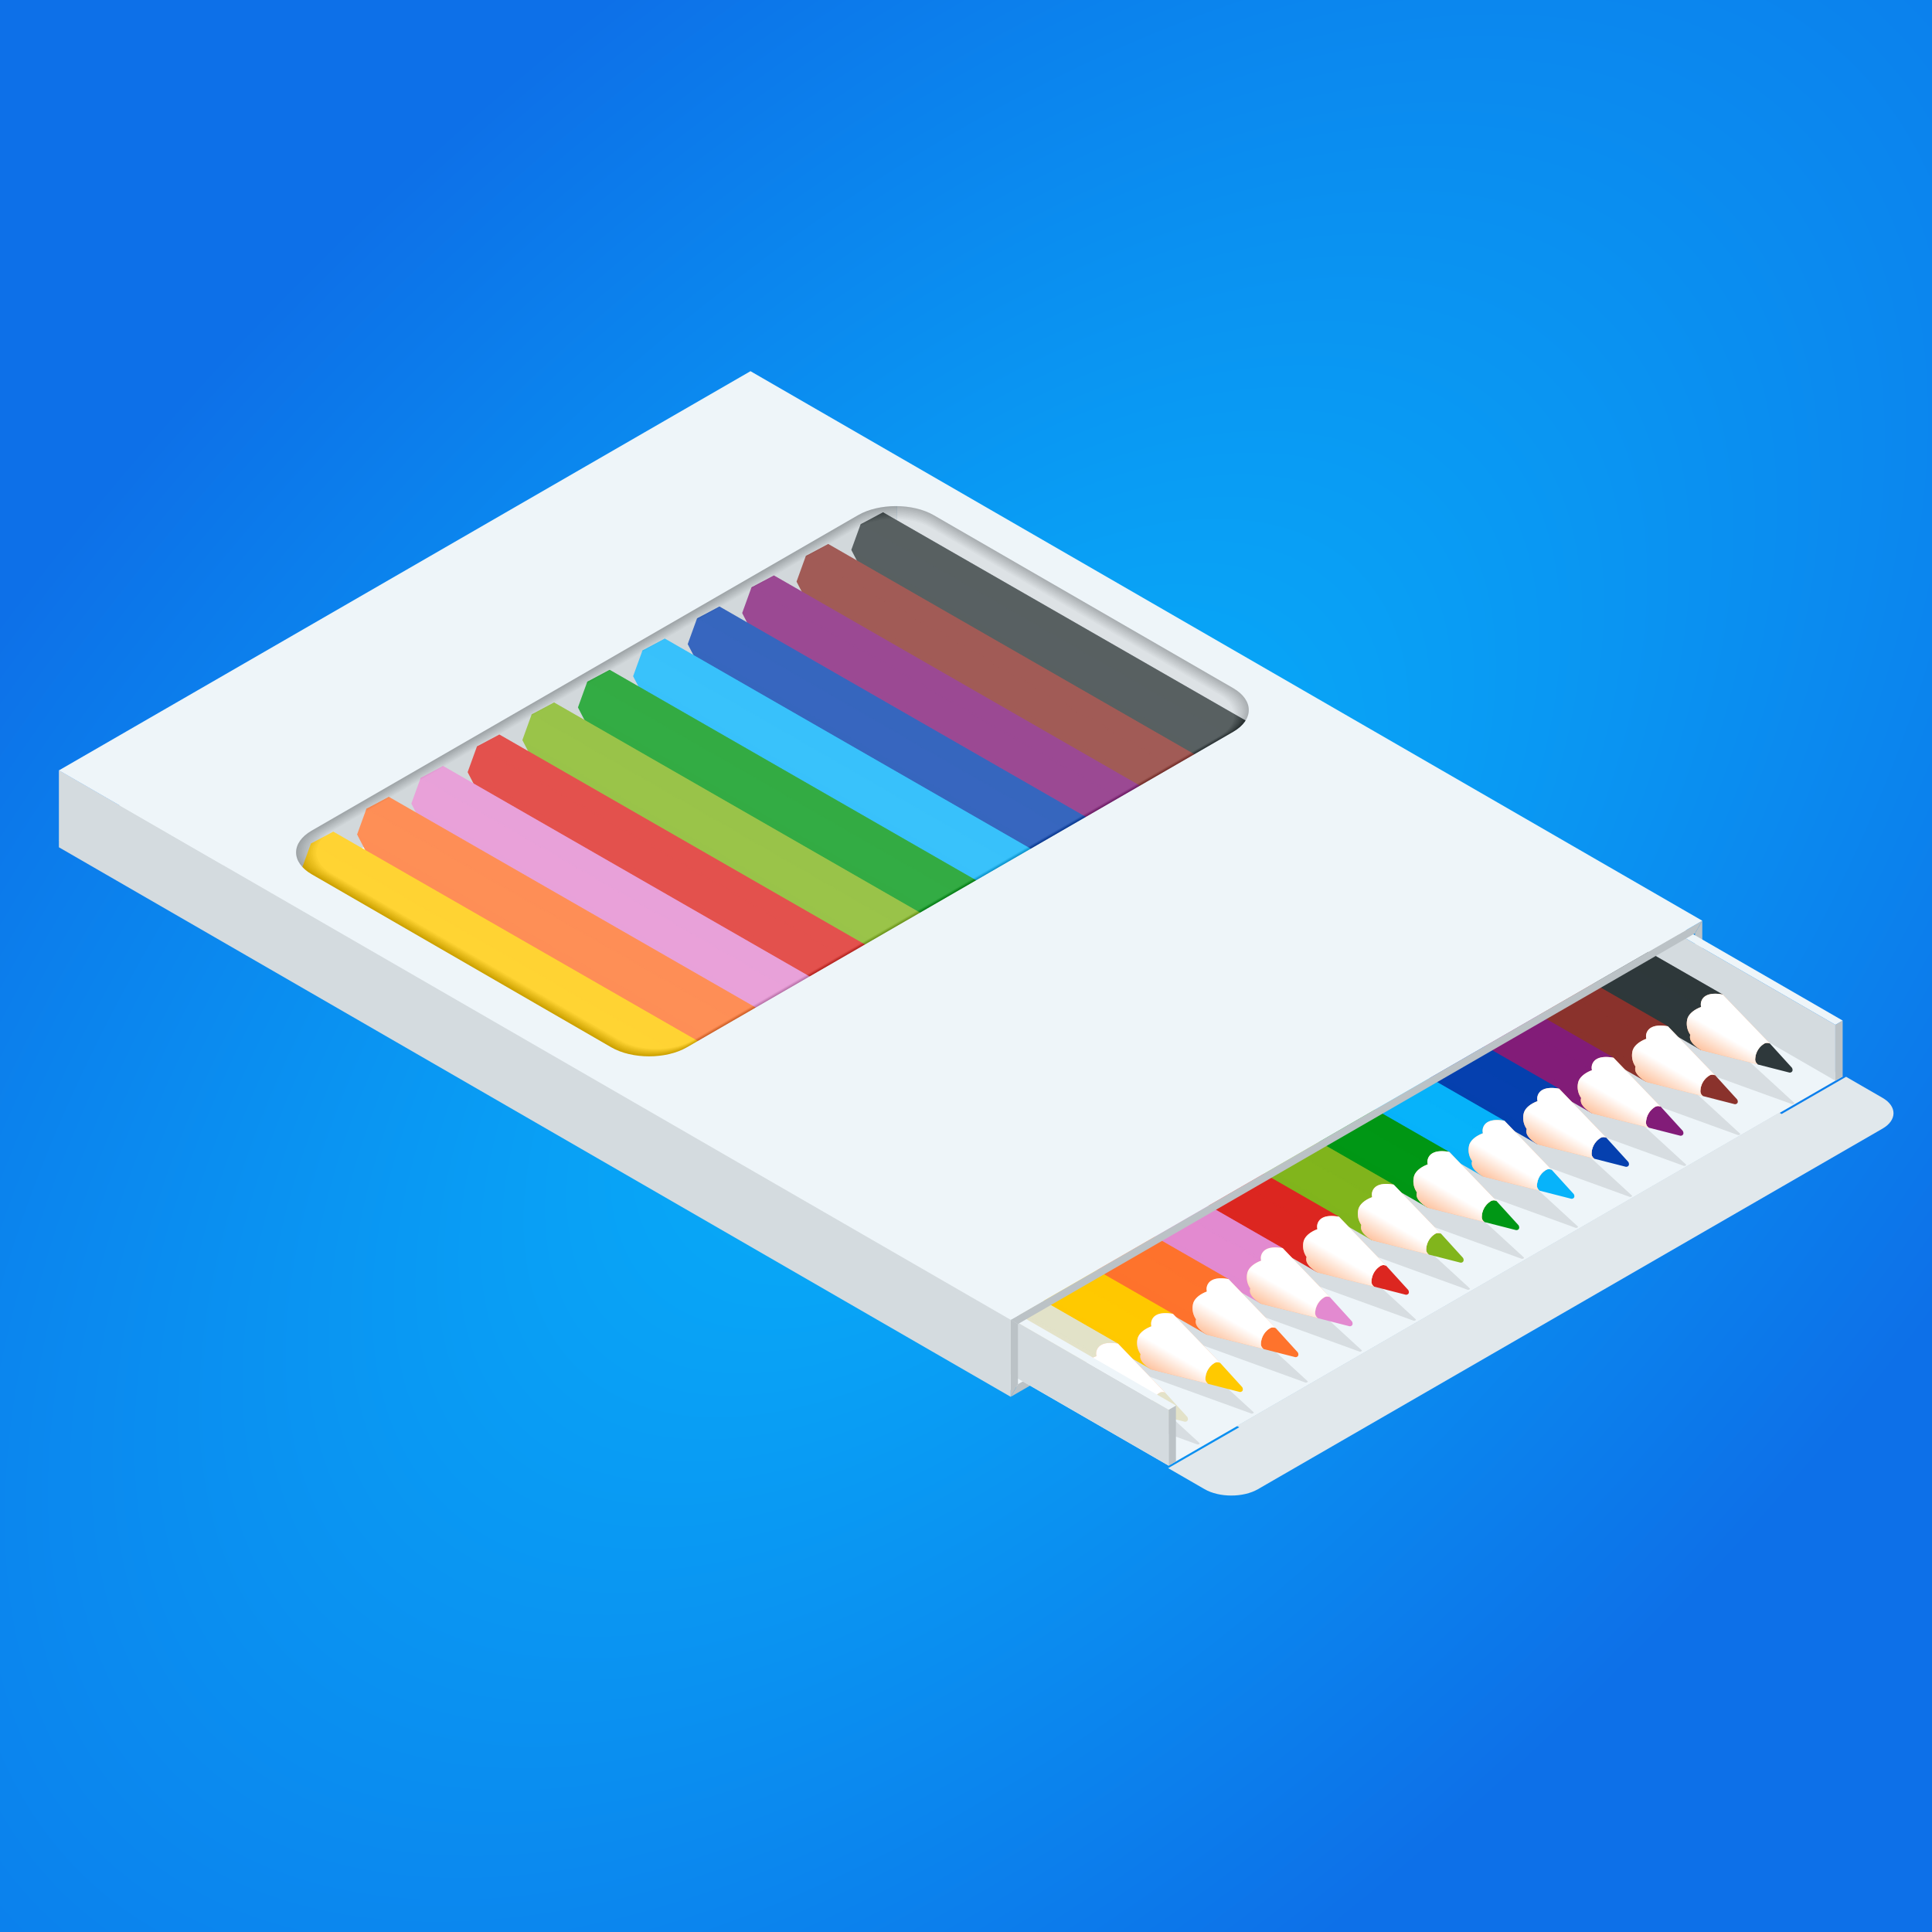 <svg xmlns="http://www.w3.org/2000/svg" xmlns:xlink="http://www.w3.org/1999/xlink" viewBox="0 0 800 800"><defs><radialGradient id="a" cx="400" cy="400" r="400" gradientTransform="matrix(0.71, 0.7, -1.32, 1.35, 644.17, -419.17)" gradientUnits="userSpaceOnUse"><stop offset="0" stop-color="#07b3fa"/><stop offset="1" stop-color="#0d70e8"/></radialGradient><linearGradient id="b" x1="806.62" y1="429" x2="813.04" y2="440.12" gradientTransform="matrix(-1, 0, 0, 1, 1521.18, 0)" gradientUnits="userSpaceOnUse"><stop offset="0" stop-color="#fff"/><stop offset="1" stop-color="#fdb589"/></linearGradient><linearGradient id="c" x1="829.3" y1="442.13" x2="835.72" y2="453.25" xlink:href="#b"/><linearGradient id="d" x1="851.81" y1="455.14" x2="858.23" y2="466.27" xlink:href="#b"/><linearGradient id="e" x1="874.36" y1="468.01" x2="880.78" y2="479.13" xlink:href="#b"/><linearGradient id="f" x1="896.97" y1="481.3" x2="903.39" y2="492.42" xlink:href="#b"/><linearGradient id="g" x1="919.81" y1="494.23" x2="926.23" y2="505.35" xlink:href="#b"/><linearGradient id="h" x1="942.83" y1="507.75" x2="949.25" y2="518.87" xlink:href="#b"/><linearGradient id="i" x1="965.5" y1="521.02" x2="971.92" y2="532.14" xlink:href="#b"/><linearGradient id="j" x1="988.8" y1="534.04" x2="995.22" y2="545.16" xlink:href="#b"/><linearGradient id="k" x1="1011.26" y1="546.83" x2="1017.68" y2="557.95" xlink:href="#b"/><linearGradient id="l" x1="1034.25" y1="561.24" x2="1040.67" y2="572.37" xlink:href="#b"/><linearGradient id="m" x1="1056.99" y1="573.57" x2="1063.41" y2="584.7" xlink:href="#b"/></defs><title>pencils</title><g style="isolation:isolate"><rect width="800" height="800" fill="#fff"/><rect width="800" height="800" fill="url(#a)"/><polygon points="24.39 348.09 310.76 182.83 704.88 410.38 418.51 575.64 24.39 348.09" fill="#eef5f9"/><polygon points="701.86 411.39 701.86 386.47 704.88 381.25 704.88 413.13 418.51 578.39 421.52 573.17 701.86 411.39" fill="#bbc2c6"/><polygon points="92.39 380.84 371.5 219.69 763.01 445.75 483.91 606.89 92.39 380.84" fill="#eef5f9"/><polygon points="371.5 223.17 759.98 447.5 759.98 424.34 371.5 200.02 371.5 223.17" fill="#d4dbdf"/><polygon points="371.5 200.02 371.5 223.17 118.47 369.26 98.41 357.69 371.5 200.02" fill="#c7ced2"/><polygon points="763.01 445.75 759.99 447.5 759.99 424.34 763.01 422.6 763.01 445.75" fill="#bbc2c6"/><path d="M714.36,430.41h0l21.19,19.45,7.28,6.69c.14.13.18.33,0,.43l-.26.15a.94.94,0,0,1-.72,0L730.37,453h0l-38.64-14L354.48,244l4.93-2.84.39-.23,8.95-5.17.39-.23,4.93-2.84,337.26,195Z" opacity="0.1" style="mix-blend-mode:multiply"/><path d="M692,443.22h0l21.18,19.45,7.29,6.7a.25.25,0,0,1,0,.42l-.26.15a.94.94,0,0,1-.72,0L708,465.78h0l-38.65-14-337.25-195,4.93-2.85.4-.23,8.95-5.17.39-.22,4.93-2.85,337.25,195Z" opacity="0.1" style="mix-blend-mode:multiply"/><path d="M669.6,456h0l21.19,19.45,7.29,6.69c.14.13.17.32,0,.42l-.26.15a.94.94,0,0,1-.72,0l-11.48-4.17h0l-38.65-14-337.25-195,4.93-2.85.4-.23,8.94-5.16.4-.23,4.93-2.85,337.25,195Z" opacity="0.1" style="mix-blend-mode:multiply"/><path d="M647.22,468.85h0L668.4,488.3l7.28,6.69c.15.13.18.32,0,.42l-.26.15a.94.94,0,0,1-.72,0l-11.47-4.17h0l-38.65-14-337.25-195,4.93-2.85.39-.23,9-5.16.4-.23,4.93-2.85,337.25,195Z" opacity="0.1" style="mix-blend-mode:multiply"/><path d="M624.83,481.66h0L646,501.11l7.28,6.69c.15.13.18.32,0,.42l-.26.15a.9.9,0,0,1-.72,0l-11.47-4.17h0l-38.65-14L265,295.22l4.93-2.85.39-.23,9-5.16.4-.23,4.93-2.84,337.25,195Z" opacity="0.1" style="mix-blend-mode:multiply"/><path d="M602.45,494.47h0l21.18,19.45,7.29,6.69c.14.13.17.33,0,.43l-.26.15a.9.9,0,0,1-.72,0L618.46,517h0l-38.64-14L242.56,308l4.94-2.84.39-.23,8.95-5.17.39-.23,4.93-2.84,337.26,195Z" opacity="0.1" style="mix-blend-mode:multiply"/><path d="M580.07,507.28h0l21.18,19.45,7.29,6.7a.25.25,0,0,1,0,.42l-.26.15a.94.94,0,0,1-.72,0l-11.48-4.17h0l-38.64-14-337.25-195,4.93-2.84.39-.23,9-5.17.39-.22,4.93-2.85L577,504.49Z" opacity="0.1" style="mix-blend-mode:multiply"/><path d="M557.69,520.09h0l21.19,19.45,7.29,6.7a.25.25,0,0,1,0,.42l-.27.15a.94.94,0,0,1-.72,0l-11.47-4.17h0l-38.65-14-337.25-195,4.93-2.85.39-.23,8.95-5.16.4-.23,4.93-2.85,337.25,195Z" opacity="0.1" style="mix-blend-mode:multiply"/><path d="M535.31,532.91h0l21.19,19.45,7.29,6.69c.14.13.17.32,0,.42l-.27.15a.94.94,0,0,1-.72,0l-11.47-4.17h0l-38.65-14-337.25-195,4.93-2.85.4-.23,8.94-5.16.4-.23,4.93-2.85,337.25,195Z" opacity="0.1" style="mix-blend-mode:multiply"/><path d="M512.92,545.72h0l21.18,19.45,7.29,6.69c.14.13.18.32,0,.42l-.26.15a.94.94,0,0,1-.72,0l-11.48-4.17h0l-38.64-14L153,359.28l4.93-2.85.39-.23,8.95-5.16.39-.23,4.93-2.85,337.26,195Z" opacity="0.1" style="mix-blend-mode:multiply"/><path d="M490.54,558.53h0L511.72,578l7.29,6.69c.14.13.18.32,0,.42l-.26.16a.9.9,0,0,1-.72,0l-11.48-4.16h0l-38.64-14-337.25-195,4.93-2.85L136,369l9-5.17.39-.23,4.93-2.84,337.26,195Z" opacity="0.1" style="mix-blend-mode:multiply"/><path d="M468.16,571.34h0l21.18,19.45,7.29,6.69c.14.13.17.33,0,.43l-.26.15a1,1,0,0,1-.73,0l-11.47-4.17h0l-38.65-14-337.25-195,4.93-2.84.4-.23,8.94-5.17.4-.23,4.93-2.84,337.25,195Z" opacity="0.1" style="mix-blend-mode:multiply"/><path d="M513.14,591l-1-.57L736.74,460.71l1,.57,26.68-15.4,15.09,8.71c6.07,3.5,6.07,9.24,0,12.75L520.89,616.64c-6.07,3.51-16,3.51-22.09,0l-15.08-8.71Z" fill="#e1e8ec"/><polygon points="356.34 235.01 352.52 227.67 356.36 217.09 365.64 212.14 713.34 411.81 704.38 416.97 699.92 427.19 704.4 434.83 356.34 235.01" fill="#2e383b"/><polygon points="356.36 217.09 365.64 212.14 713.34 411.81 704.38 416.97 356.36 217.09" fill="#2e383b" opacity="0.5" style="mix-blend-mode:screen"/><polygon points="356.34 235.01 352.52 227.67 699.92 427.19 704.4 434.83 356.34 235.01" fill="#2e383b" opacity="0.5" style="mix-blend-mode:multiply"/><path d="M730.29,432.29a2.45,2.45,0,0,1,2.59-.19l9.09,10a1.68,1.68,0,0,1,.29,1,1,1,0,0,1-.55.89,1.19,1.19,0,0,1-.78.13l-13-3.32a2.44,2.44,0,0,1-1.12-2.34A7.79,7.79,0,0,1,730.29,432.29Z" fill="#2e383b"/><polygon points="356.36 217.09 357.06 216.71 704.99 416.46 704.38 416.97 356.36 217.09" fill="#2e383b" opacity="0.5" style="mix-blend-mode:screen"/><path d="M698.73,421.81c1.06-3.34,5.68-4.84,5.68-4.84a4.1,4.1,0,0,1,2.08-4.7c2.59-1.44,6.85-.46,6.85-.46l19.54,20.29a2.45,2.45,0,0,0-2.59.19,7.79,7.79,0,0,0-3.52,6.11,2.44,2.44,0,0,0,1.12,2.34l-23.48-5.91s-2.91-1.68-4-3.47a3.24,3.24,0,0,1-.48-2.88A8,8,0,0,1,698.73,421.81Z" fill="#fdb589"/><path d="M698.73,421.81c1.06-3.34,5.68-4.84,5.68-4.84a4.1,4.1,0,0,1,2.08-4.7c2.59-1.44,6.85-.46,6.85-.46l19.54,20.29a2.45,2.45,0,0,0-2.59.19,7.79,7.79,0,0,0-3.52,6.11,2.44,2.44,0,0,0,1.12,2.34l-23.48-5.91s-2.91-1.68-4-3.47a3.24,3.24,0,0,1-.48-2.88A8,8,0,0,1,698.73,421.81Z" fill="url(#b)" style="mix-blend-mode:multiply"/><polygon points="333.66 248.15 329.84 240.81 333.67 230.22 342.96 225.28 690.66 424.94 681.7 430.1 677.24 440.33 681.73 447.97 333.66 248.15" fill="#8a322c"/><polygon points="333.67 230.22 342.96 225.28 690.66 424.94 681.7 430.1 333.67 230.22" fill="#8a322c" opacity="0.5" style="mix-blend-mode:screen"/><polygon points="333.66 248.15 329.84 240.81 677.24 440.33 681.73 447.97 333.66 248.15" fill="#8a322c" opacity="0.5" style="mix-blend-mode:multiply"/><path d="M707.61,445.43a2.43,2.43,0,0,1,2.59-.2l9.09,10a1.66,1.66,0,0,1,.29.95.94.94,0,0,1-.55.89,1.12,1.12,0,0,1-.78.14l-13-3.33a2.43,2.43,0,0,1-1.13-2.34A7.78,7.78,0,0,1,707.61,445.43Z" fill="#8a322c"/><polygon points="333.67 230.22 334.38 229.84 682.3 429.59 681.7 430.1 333.67 230.22" fill="#8a322c" opacity="0.5" style="mix-blend-mode:screen"/><path d="M676.05,435c1.06-3.34,5.67-4.85,5.67-4.85a4.1,4.1,0,0,1,2.09-4.69c2.59-1.44,6.85-.47,6.85-.47l19.54,20.29a2.43,2.43,0,0,0-2.59.2,7.78,7.78,0,0,0-3.53,6.1,2.43,2.43,0,0,0,1.13,2.34L681.72,448s-2.9-1.68-4-3.48a3.24,3.24,0,0,1-.48-2.88A8,8,0,0,1,676.05,435Z" fill="#fdb589"/><path d="M676.05,435c1.06-3.34,5.67-4.85,5.67-4.85a4.1,4.1,0,0,1,2.09-4.69c2.59-1.44,6.85-.47,6.85-.47l19.54,20.29a2.43,2.43,0,0,0-2.59.2,7.78,7.78,0,0,0-3.53,6.1,2.43,2.43,0,0,0,1.13,2.34L681.72,448s-2.9-1.68-4-3.48a3.24,3.24,0,0,1-.48-2.88A8,8,0,0,1,676.05,435Z" fill="url(#c)" style="mix-blend-mode:multiply"/><polygon points="311.14 261.16 307.33 253.82 311.16 243.24 320.45 238.29 668.14 437.96 659.19 443.12 654.73 453.34 659.21 460.98 311.14 261.16" fill="#821c78"/><polygon points="311.16 243.24 320.45 238.29 668.14 437.96 659.19 443.12 311.16 243.24" fill="#821c78" opacity="0.5" style="mix-blend-mode:screen"/><polygon points="311.14 261.16 307.33 253.82 654.73 453.34 659.21 460.98 311.14 261.16" fill="#821c78" opacity="0.5" style="mix-blend-mode:multiply"/><path d="M685.1,458.44a2.43,2.43,0,0,1,2.58-.19l9.1,10a1.77,1.77,0,0,1,.29,1,1,1,0,0,1-.55.89,1.21,1.21,0,0,1-.79.13l-13-3.32a2.43,2.43,0,0,1-1.13-2.34A7.8,7.8,0,0,1,685.1,458.44Z" fill="#821c78"/><polygon points="311.16 243.24 311.87 242.86 659.79 442.61 659.19 443.12 311.16 243.24" fill="#821c78" opacity="0.5" style="mix-blend-mode:screen"/><path d="M653.54,448c1.05-3.34,5.67-4.84,5.67-4.84a4.1,4.1,0,0,1,2.09-4.7c2.59-1.44,6.84-.46,6.84-.46l19.54,20.29a2.43,2.43,0,0,0-2.58.19,7.8,7.8,0,0,0-3.53,6.11,2.43,2.43,0,0,0,1.13,2.34L659.21,461s-2.91-1.68-4-3.47a3.27,3.27,0,0,1-.49-2.88A8,8,0,0,1,653.54,448Z" fill="#fdb589"/><path d="M653.54,448c1.05-3.34,5.67-4.84,5.67-4.84a4.1,4.1,0,0,1,2.09-4.7c2.59-1.44,6.84-.46,6.84-.46l19.54,20.29a2.43,2.43,0,0,0-2.58.19,7.8,7.8,0,0,0-3.53,6.11,2.43,2.43,0,0,0,1.13,2.34L659.21,461s-2.91-1.68-4-3.47a3.27,3.27,0,0,1-.49-2.88A8,8,0,0,1,653.54,448Z" fill="url(#d)" style="mix-blend-mode:multiply"/><polygon points="288.6 274.02 284.78 266.68 288.61 256.1 297.9 251.15 645.6 450.82 636.64 455.98 632.18 466.2 636.66 473.84 288.6 274.02" fill="#0540af"/><polygon points="288.61 256.1 297.9 251.15 645.6 450.82 636.64 455.98 288.61 256.1" fill="#0540af" opacity="0.5" style="mix-blend-mode:screen"/><polygon points="288.6 274.02 284.78 266.68 632.18 466.2 636.66 473.84 288.6 274.02" fill="#0540af" opacity="0.5" style="mix-blend-mode:multiply"/><path d="M662.55,471.3a2.45,2.45,0,0,1,2.59-.19l9.09,10a1.77,1.77,0,0,1,.29,1,1,1,0,0,1-.55.89,1.19,1.19,0,0,1-.78.13l-13-3.32a2.44,2.44,0,0,1-1.13-2.34A7.8,7.8,0,0,1,662.55,471.3Z" fill="#0540af"/><polygon points="288.61 256.1 289.32 255.72 637.24 455.47 636.64 455.98 288.61 256.1" fill="#0540af" opacity="0.5" style="mix-blend-mode:screen"/><path d="M631,460.82c1-3.34,5.67-4.84,5.67-4.84a4.1,4.1,0,0,1,2.09-4.7c2.59-1.44,6.85-.46,6.85-.46l19.54,20.29a2.45,2.45,0,0,0-2.59.19,7.8,7.8,0,0,0-3.53,6.11,2.44,2.44,0,0,0,1.13,2.34l-23.49-5.91s-2.9-1.68-4-3.47a3.27,3.27,0,0,1-.49-2.88A8,8,0,0,1,631,460.82Z" fill="#fdb589"/><path d="M631,460.82c1-3.34,5.67-4.84,5.67-4.84a4.1,4.1,0,0,1,2.09-4.7c2.59-1.44,6.85-.46,6.85-.46l19.54,20.29a2.45,2.45,0,0,0-2.59.19,7.8,7.8,0,0,0-3.53,6.11,2.44,2.44,0,0,0,1.13,2.34l-23.49-5.91s-2.9-1.68-4-3.47a3.27,3.27,0,0,1-.49-2.88A8,8,0,0,1,631,460.82Z" fill="url(#e)" style="mix-blend-mode:multiply"/><polygon points="265.99 287.32 262.17 279.98 266.01 269.39 275.29 264.44 622.99 464.11 614.03 469.27 609.57 479.49 614.06 487.13 265.99 287.32" fill="#07b3fa"/><polygon points="266.01 269.39 275.29 264.44 622.99 464.11 614.03 469.27 266.01 269.39" fill="#07b3fa" opacity="0.5" style="mix-blend-mode:screen"/><polygon points="265.99 287.32 262.17 279.98 609.57 479.49 614.06 487.13 265.99 287.32" fill="#07b3fa" opacity="0.5" style="mix-blend-mode:multiply"/><path d="M639.94,484.6a2.43,2.43,0,0,1,2.59-.2l9.09,10a1.66,1.66,0,0,1,.29.95.93.93,0,0,1-.55.89,1.13,1.13,0,0,1-.78.13l-13-3.32a2.44,2.44,0,0,1-1.12-2.34A7.76,7.76,0,0,1,639.94,484.6Z" fill="#07b3fa"/><polygon points="266.01 269.39 266.71 269.01 614.64 468.76 614.03 469.27 266.01 269.39" fill="#07b3fa" opacity="0.5" style="mix-blend-mode:screen"/><path d="M608.38,474.11c1.06-3.33,5.68-4.84,5.68-4.84a4.08,4.08,0,0,1,2.08-4.69c2.59-1.45,6.85-.47,6.85-.47l19.54,20.29a2.43,2.43,0,0,0-2.59.2,7.76,7.76,0,0,0-3.52,6.1,2.44,2.44,0,0,0,1.12,2.34l-23.48-5.91s-2.91-1.67-4-3.47a3.28,3.28,0,0,1-.48-2.88A8,8,0,0,1,608.38,474.11Z" fill="#fdb589"/><path d="M608.38,474.11c1.06-3.33,5.68-4.84,5.68-4.84a4.08,4.08,0,0,1,2.08-4.69c2.59-1.45,6.85-.47,6.85-.47l19.54,20.29a2.43,2.43,0,0,0-2.59.2,7.76,7.76,0,0,0-3.52,6.1,2.44,2.44,0,0,0,1.12,2.34l-23.48-5.91s-2.91-1.67-4-3.47a3.28,3.28,0,0,1-.48-2.88A8,8,0,0,1,608.38,474.11Z" fill="url(#f)" style="mix-blend-mode:multiply"/><polygon points="243.14 300.25 239.33 292.9 243.16 282.32 252.45 277.37 600.14 477.04 591.19 482.2 586.73 492.42 591.21 500.06 243.14 300.25" fill="#009715"/><polygon points="243.16 282.32 252.45 277.37 600.14 477.04 591.19 482.2 243.16 282.32" fill="#009715" opacity="0.5" style="mix-blend-mode:screen"/><polygon points="243.14 300.25 239.33 292.9 586.73 492.42 591.21 500.06 243.14 300.25" fill="#009715" opacity="0.5" style="mix-blend-mode:multiply"/><path d="M617.1,497.52a2.43,2.43,0,0,1,2.58-.19l9.09,10a1.71,1.71,0,0,1,.3,1,1,1,0,0,1-.55.89,1.24,1.24,0,0,1-.79.13l-13-3.32a2.43,2.43,0,0,1-1.13-2.34A7.8,7.8,0,0,1,617.1,497.52Z" fill="#009715"/><polygon points="243.16 282.32 243.87 281.94 591.79 481.69 591.19 482.2 243.16 282.32" fill="#009715" opacity="0.5" style="mix-blend-mode:screen"/><path d="M585.54,487c1.05-3.34,5.67-4.84,5.67-4.84a4.08,4.08,0,0,1,2.09-4.69c2.58-1.45,6.84-.47,6.84-.47l19.54,20.29a2.43,2.43,0,0,0-2.58.19,7.8,7.8,0,0,0-3.53,6.11A2.43,2.43,0,0,0,614.7,506l-23.49-5.91s-2.91-1.68-4-3.47a3.27,3.27,0,0,1-.49-2.88A8,8,0,0,1,585.54,487Z" fill="#fdb589"/><path d="M585.54,487c1.05-3.34,5.67-4.84,5.67-4.84a4.08,4.08,0,0,1,2.09-4.69c2.58-1.45,6.84-.47,6.84-.47l19.54,20.29a2.43,2.43,0,0,0-2.58.19,7.8,7.8,0,0,0-3.53,6.11A2.43,2.43,0,0,0,614.7,506l-23.49-5.91s-2.91-1.68-4-3.47a3.27,3.27,0,0,1-.49-2.88A8,8,0,0,1,585.54,487Z" fill="url(#g)" style="mix-blend-mode:multiply"/><polygon points="220.13 313.76 216.31 306.42 220.14 295.84 229.43 290.89 577.13 490.56 568.17 495.72 563.71 505.94 568.19 513.58 220.13 313.76" fill="#81b51c"/><polygon points="220.14 295.84 229.43 290.89 577.13 490.56 568.17 495.72 220.14 295.84" fill="#81b51c" opacity="0.5" style="mix-blend-mode:screen"/><polygon points="220.13 313.76 216.31 306.42 563.71 505.94 568.19 513.58 220.13 313.76" fill="#81b51c" opacity="0.5" style="mix-blend-mode:multiply"/><path d="M594.08,511a2.45,2.45,0,0,1,2.59-.19l9.09,10a1.68,1.68,0,0,1,.29,1,1,1,0,0,1-.55.89,1.19,1.19,0,0,1-.78.13l-13-3.32a2.44,2.44,0,0,1-1.13-2.34A7.8,7.8,0,0,1,594.08,511Z" fill="#81b51c"/><polygon points="220.14 295.84 220.85 295.46 568.77 495.21 568.17 495.72 220.14 295.84" fill="#81b51c" opacity="0.5" style="mix-blend-mode:screen"/><path d="M562.52,500.56c1.06-3.34,5.67-4.84,5.67-4.84a4.11,4.11,0,0,1,2.09-4.7c2.59-1.44,6.85-.46,6.85-.46l19.54,20.29a2.45,2.45,0,0,0-2.59.19,7.8,7.8,0,0,0-3.53,6.11,2.44,2.44,0,0,0,1.13,2.34l-23.49-5.91s-2.9-1.68-4-3.47a3.24,3.24,0,0,1-.48-2.88A8,8,0,0,1,562.52,500.56Z" fill="#fdb589"/><path d="M562.52,500.56c1.06-3.34,5.67-4.84,5.67-4.84a4.11,4.11,0,0,1,2.09-4.7c2.59-1.44,6.85-.46,6.85-.46l19.54,20.29a2.45,2.45,0,0,0-2.59.19,7.8,7.8,0,0,0-3.53,6.11,2.44,2.44,0,0,0,1.13,2.34l-23.49-5.91s-2.9-1.68-4-3.47a3.24,3.24,0,0,1-.48-2.88A8,8,0,0,1,562.52,500.56Z" fill="url(#h)" style="mix-blend-mode:multiply"/><polygon points="197.46 327.04 193.65 319.7 197.48 309.12 206.77 304.17 554.46 503.84 545.51 508.99 541.04 519.22 545.53 526.86 197.46 327.04" fill="#dc2620"/><polygon points="197.48 309.12 206.77 304.17 554.46 503.84 545.51 508.99 197.48 309.12" fill="#dc2620" opacity="0.5" style="mix-blend-mode:screen"/><polygon points="197.46 327.04 193.65 319.7 541.04 519.22 545.53 526.86 197.46 327.04" fill="#dc2620" opacity="0.5" style="mix-blend-mode:multiply"/><path d="M571.41,524.32a2.42,2.42,0,0,1,2.59-.19l9.09,10a1.68,1.68,0,0,1,.29.95.91.91,0,0,1-.54.89,1.17,1.17,0,0,1-.79.14l-13-3.33a2.41,2.41,0,0,1-1.12-2.33A7.82,7.82,0,0,1,571.41,524.32Z" fill="#dc2620"/><polygon points="197.48 309.12 198.19 308.74 546.11 508.49 545.51 508.99 197.48 309.12" fill="#dc2620" opacity="0.5" style="mix-blend-mode:screen"/><path d="M539.85,513.84c1.06-3.34,5.68-4.85,5.68-4.85a4.09,4.09,0,0,1,2.08-4.69c2.59-1.44,6.85-.46,6.85-.46L574,524.13a2.42,2.42,0,0,0-2.59.19,7.82,7.82,0,0,0-3.52,6.11,2.41,2.41,0,0,0,1.12,2.33l-23.48-5.9s-2.91-1.68-4-3.47a3.27,3.27,0,0,1-.49-2.88A8,8,0,0,1,539.85,513.84Z" fill="#fdb589"/><path d="M539.85,513.84c1.06-3.34,5.68-4.85,5.68-4.85a4.09,4.09,0,0,1,2.08-4.69c2.59-1.44,6.85-.46,6.85-.46L574,524.13a2.42,2.42,0,0,0-2.59.19,7.82,7.82,0,0,0-3.52,6.11,2.41,2.41,0,0,0,1.12,2.33l-23.48-5.9s-2.91-1.68-4-3.47a3.27,3.27,0,0,1-.49-2.88A8,8,0,0,1,539.85,513.84Z" fill="url(#i)" style="mix-blend-mode:multiply"/><polygon points="174.15 340.06 170.34 332.71 174.17 322.13 183.46 317.18 531.16 516.85 522.2 522.01 517.74 532.23 522.22 539.87 174.15 340.06" fill="#e38ad0"/><polygon points="174.17 322.13 183.46 317.18 531.16 516.85 522.2 522.01 174.17 322.13" fill="#e38ad0" opacity="0.5" style="mix-blend-mode:screen"/><polygon points="174.15 340.06 170.34 332.71 517.74 532.23 522.22 539.87 174.15 340.06" fill="#e38ad0" opacity="0.5" style="mix-blend-mode:multiply"/><path d="M548.11,537.34a2.43,2.43,0,0,1,2.59-.2l9.09,10a1.74,1.74,0,0,1,.29,1,1,1,0,0,1-.55.89,1.13,1.13,0,0,1-.78.13l-13-3.32a2.44,2.44,0,0,1-1.13-2.34A7.77,7.77,0,0,1,548.11,537.34Z" fill="#e38ad0"/><polygon points="174.17 322.13 174.88 321.75 522.8 521.5 522.2 522.01 174.17 322.13" fill="#e38ad0" opacity="0.5" style="mix-blend-mode:screen"/><path d="M516.55,526.85c1.05-3.33,5.67-4.84,5.67-4.84a4.08,4.08,0,0,1,2.09-4.69c2.59-1.45,6.85-.47,6.85-.47l19.54,20.29a2.43,2.43,0,0,0-2.59.2,7.77,7.77,0,0,0-3.53,6.1,2.44,2.44,0,0,0,1.13,2.34l-23.49-5.91s-2.91-1.67-4-3.47a3.27,3.27,0,0,1-.49-2.88A8,8,0,0,1,516.55,526.85Z" fill="#fdb589"/><path d="M516.55,526.85c1.05-3.33,5.67-4.84,5.67-4.84a4.08,4.08,0,0,1,2.09-4.69c2.59-1.45,6.85-.47,6.85-.47l19.54,20.29a2.43,2.43,0,0,0-2.59.2,7.77,7.77,0,0,0-3.53,6.1,2.44,2.44,0,0,0,1.13,2.34l-23.49-5.91s-2.91-1.67-4-3.47a3.27,3.27,0,0,1-.49-2.88A8,8,0,0,1,516.55,526.85Z" fill="url(#j)" style="mix-blend-mode:multiply"/><polygon points="151.69 352.85 147.88 345.5 151.71 334.92 161 329.97 508.7 529.64 499.74 534.8 495.28 545.02 499.76 552.66 151.69 352.85" fill="#fe732c"/><polygon points="151.71 334.92 161 329.97 508.7 529.64 499.74 534.8 151.71 334.92" fill="#fe732c" opacity="0.5" style="mix-blend-mode:screen"/><polygon points="151.69 352.85 147.88 345.5 495.28 545.02 499.76 552.66 151.69 352.85" fill="#fe732c" opacity="0.5" style="mix-blend-mode:multiply"/><path d="M525.65,550.13a2.43,2.43,0,0,1,2.59-.2l9.09,10a1.66,1.66,0,0,1,.29,1,1,1,0,0,1-.55.89,1.13,1.13,0,0,1-.78.13l-13-3.32a2.44,2.44,0,0,1-1.13-2.34A7.77,7.77,0,0,1,525.65,550.13Z" fill="#fe732c"/><polygon points="151.71 334.92 152.42 334.54 500.34 534.29 499.74 534.8 151.71 334.92" fill="#fe732c" opacity="0.5" style="mix-blend-mode:screen"/><path d="M494.09,539.64c1.05-3.33,5.67-4.84,5.67-4.84a4.1,4.1,0,0,1,2.09-4.69c2.59-1.45,6.85-.47,6.85-.47l19.54,20.29a2.43,2.43,0,0,0-2.59.2,7.77,7.77,0,0,0-3.53,6.1,2.44,2.44,0,0,0,1.13,2.34l-23.49-5.91s-2.91-1.67-4-3.47a3.24,3.24,0,0,1-.48-2.88A7.94,7.94,0,0,1,494.09,539.64Z" fill="#fdb589"/><path d="M494.09,539.64c1.05-3.33,5.67-4.84,5.67-4.84a4.1,4.1,0,0,1,2.09-4.69c2.59-1.45,6.85-.47,6.85-.47l19.54,20.29a2.43,2.43,0,0,0-2.59.2,7.77,7.77,0,0,0-3.53,6.1,2.44,2.44,0,0,0,1.13,2.34l-23.49-5.91s-2.91-1.67-4-3.47a3.24,3.24,0,0,1-.48-2.88A7.94,7.94,0,0,1,494.09,539.64Z" fill="url(#k)" style="mix-blend-mode:multiply"/><polygon points="128.71 367.26 124.89 359.92 128.73 349.33 138.01 344.39 485.71 544.06 476.75 549.21 472.29 559.44 476.78 567.08 128.71 367.26" fill="#ffc900"/><polygon points="128.73 349.33 138.01 344.39 485.71 544.06 476.75 549.21 128.73 349.33" fill="#ffc900" opacity="0.5" style="mix-blend-mode:screen"/><polygon points="128.71 367.26 124.89 359.92 472.29 559.44 476.78 567.08 128.71 367.26" fill="#ffc900" opacity="0.5" style="mix-blend-mode:multiply"/><path d="M502.66,564.54a2.42,2.42,0,0,1,2.59-.19l9.09,10a1.68,1.68,0,0,1,.29,1,.92.92,0,0,1-.54.88,1.17,1.17,0,0,1-.79.14l-13-3.33a2.41,2.41,0,0,1-1.12-2.33A7.79,7.79,0,0,1,502.66,564.54Z" fill="#ffc900"/><polygon points="128.73 349.33 129.44 348.96 477.36 548.71 476.75 549.21 128.73 349.33" fill="#ffc900" opacity="0.5" style="mix-blend-mode:screen"/><path d="M471.1,554.06c1.06-3.34,5.68-4.85,5.68-4.85a4.09,4.09,0,0,1,2.08-4.69c2.59-1.44,6.85-.46,6.85-.46l19.54,20.29a2.42,2.42,0,0,0-2.59.19,7.79,7.79,0,0,0-3.52,6.11,2.41,2.41,0,0,0,1.12,2.33l-23.48-5.9s-2.91-1.68-4-3.47a3.28,3.28,0,0,1-.48-2.88A8,8,0,0,1,471.1,554.06Z" fill="#fdb589"/><path d="M471.1,554.06c1.06-3.34,5.68-4.85,5.68-4.85a4.09,4.09,0,0,1,2.08-4.69c2.59-1.44,6.85-.46,6.85-.46l19.54,20.29a2.42,2.42,0,0,0-2.59.19,7.79,7.79,0,0,0-3.52,6.11,2.41,2.41,0,0,0,1.12,2.33l-23.48-5.9s-2.91-1.68-4-3.47a3.28,3.28,0,0,1-.48-2.88A8,8,0,0,1,471.1,554.06Z" fill="url(#l)" style="mix-blend-mode:multiply"/><polygon points="105.97 379.59 102.15 372.25 105.98 361.67 115.27 356.72 462.97 556.39 454.01 561.55 449.55 571.77 454.03 579.41 105.97 379.59" fill="#e3e2c9"/><polygon points="105.98 361.67 115.27 356.72 462.97 556.39 454.01 561.55 105.98 361.67" fill="#e3e2c9" opacity="0.5" style="mix-blend-mode:screen"/><polygon points="105.97 379.59 102.15 372.25 449.55 571.77 454.03 579.41 105.97 379.59" fill="#e3e2c9" opacity="0.5" style="mix-blend-mode:multiply"/><path d="M479.92,576.87a2.45,2.45,0,0,1,2.59-.19l9.09,10a1.77,1.77,0,0,1,.29,1,1,1,0,0,1-.55.89,1.19,1.19,0,0,1-.78.13l-13-3.33a2.42,2.42,0,0,1-1.13-2.33A7.8,7.8,0,0,1,479.92,576.87Z" fill="#e3e2c9"/><polygon points="105.98 361.67 106.69 361.29 454.61 561.04 454.01 561.55 105.98 361.67" fill="#e3e2c9" opacity="0.5" style="mix-blend-mode:screen"/><path d="M448.36,566.39c1.05-3.34,5.67-4.84,5.67-4.84a4.1,4.1,0,0,1,2.09-4.7c2.59-1.44,6.85-.46,6.85-.46l19.54,20.29a2.45,2.45,0,0,0-2.59.19,7.8,7.8,0,0,0-3.53,6.11,2.42,2.42,0,0,0,1.13,2.33L454,579.41s-2.9-1.68-4-3.47a3.27,3.27,0,0,1-.49-2.88A8,8,0,0,1,448.36,566.39Z" fill="#fdb589"/><path d="M448.36,566.39c1.05-3.34,5.67-4.84,5.67-4.84a4.1,4.1,0,0,1,2.09-4.7c2.59-1.44,6.85-.46,6.85-.46l19.54,20.29a2.45,2.45,0,0,0-2.59.19,7.8,7.8,0,0,0-3.53,6.11,2.42,2.42,0,0,0,1.13,2.33L454,579.41s-2.9-1.68-4-3.47a3.27,3.27,0,0,1-.49-2.88A8,8,0,0,1,448.36,566.39Z" fill="url(#m)" style="mix-blend-mode:multiply"/><polygon points="486.93 605.15 483.91 606.89 483.91 583.74 486.93 582 486.93 605.15" fill="#bbc2c6"/><polygon points="92.39 380.84 483.91 606.89 483.91 583.74 92.39 357.69 92.39 380.84" fill="#d4dbdf"/><polygon points="371.5 196.54 763.01 422.59 759.98 424.34 371.5 200.02 98.41 357.69 486.93 582 483.91 583.74 92.39 357.69 371.5 196.54" fill="#eef5f9"/><polygon points="421.52 548.25 421.52 573.17 418.51 578.39 418.51 546.51 421.52 548.25" fill="#bbc2c6"/><polygon points="24.39 350.84 24.39 318.95 418.51 546.51 418.51 578.39 24.39 350.84" fill="#d4dbdf"/><polygon points="701.86 386.47 421.52 548.25 418.51 546.51 704.88 381.25 701.86 386.47" fill="#bbc2c6"/><path d="M24.39,319,418.51,546.51,704.88,381.25,310.76,153.7Zm104.67,25L355.31,213.32c8.62-5,22.71-5,31.32,0l124,71.62c8.62,5,8.62,13.11,0,18.08L284.42,433.65c-8.61,5-22.7,5-31.32,0L129.06,362C120.45,357.06,120.45,348.92,129.06,344Z" fill="#eef5f9"/><g opacity="0.2" style="mix-blend-mode:multiply"><path d="M355.31,213.32c8.62-5,22.71-5,31.32,0l124,71.62c8.62,5,8.62,13.11,0,18.08L284.42,433.65c-8.61,5-22.7,5-31.32,0L129.06,362c-8.61-5-8.61-13.11,0-18.08Z"/><path d="M355.29,213.79c8.59-4.95,22.64-4.95,31.22,0l123.62,71.38c8.59,5,8.59,13.07,0,18L284.64,433.38c-8.58,5-22.63,5-31.21,0L129.8,362c-8.58-4.95-8.58-13.06,0-18Z" fill="#171717"/><path d="M355.28,214.26c8.55-4.94,22.55-4.94,31.11,0L509.6,285.4c8.55,4.94,8.55,13,0,18L284.86,433.11c-8.55,4.94-22.55,4.94-31.11,0L130.54,362c-8.56-4.94-8.56-13,0-18Z" fill="#2e2e2e"/><path d="M355.26,214.73c8.53-4.92,22.48-4.92,31,0l122.79,70.9c8.53,4.92,8.53,13,0,17.9l-224,129.32c-8.53,4.92-22.48,4.92-31,0L131.28,362c-8.53-4.92-8.53-13,0-17.9Z" fill="#464646"/><path d="M355.24,215.2c8.5-4.9,22.4-4.9,30.9,0l122.38,70.66c8.5,4.91,8.5,12.94,0,17.84L285.3,432.58c-8.5,4.91-22.4,4.91-30.9,0L132,361.92c-8.5-4.9-8.5-12.93,0-17.84Z" fill="#5d5d5d"/><path d="M355.22,215.67c8.47-4.89,22.33-4.89,30.8,0l122,70.42c8.47,4.89,8.47,12.89,0,17.78L285.52,432.31c-8.47,4.89-22.33,4.89-30.8,0l-122-70.42c-8.47-4.88-8.47-12.89,0-17.78Z" fill="#747474"/><path d="M355.2,216.14c8.45-4.87,22.26-4.87,30.7,0l121.55,70.18c8.44,4.87,8.44,12.85,0,17.72l-221.71,128c-8.44,4.87-22.25,4.87-30.7,0L133.49,361.87c-8.44-4.88-8.44-12.85,0-17.72Z" fill="#8b8b8b"/><path d="M355.19,216.61c8.41-4.85,22.17-4.85,30.59,0l121.13,69.94c8.41,4.86,8.41,12.8,0,17.66L286,431.78c-8.41,4.86-22.18,4.86-30.59,0L134.23,361.84c-8.41-4.86-8.41-12.8,0-17.66Z" fill="#a2a2a2"/><path d="M355.17,217.08c8.38-4.84,22.1-4.84,30.49,0l120.71,69.7c8.39,4.84,8.39,12.76,0,17.6L286.18,431.51c-8.39,4.84-22.1,4.84-30.49,0L135,361.81c-8.38-4.84-8.38-12.76,0-17.6Z" fill="#b9b9b9"/><path d="M355.15,217.55c8.36-4.82,22-4.82,30.38,0L505.83,287c8.36,4.82,8.36,12.72,0,17.54L286.4,431.25c-8.36,4.82-22,4.82-30.38,0L135.71,361.78c-8.35-4.82-8.35-12.71,0-17.53Z" fill="#d1d1d1"/><path d="M355.13,218c8.33-4.81,21.95-4.81,30.28,0L505.3,287.24c8.32,4.81,8.32,12.67,0,17.48L286.62,431c-8.33,4.81-21.95,4.81-30.28,0L136.45,361.76c-8.33-4.81-8.33-12.68,0-17.48Z" fill="#e8e8e8"/><path d="M355.12,218.49c8.29-4.79,21.87-4.79,30.17,0l119.47,69c8.3,4.79,8.3,12.63,0,17.42L286.84,430.71c-8.3,4.79-21.88,4.79-30.18,0l-119.47-69c-8.3-4.79-8.3-12.63,0-17.42Z" fill="#fff"/></g></g></svg>
